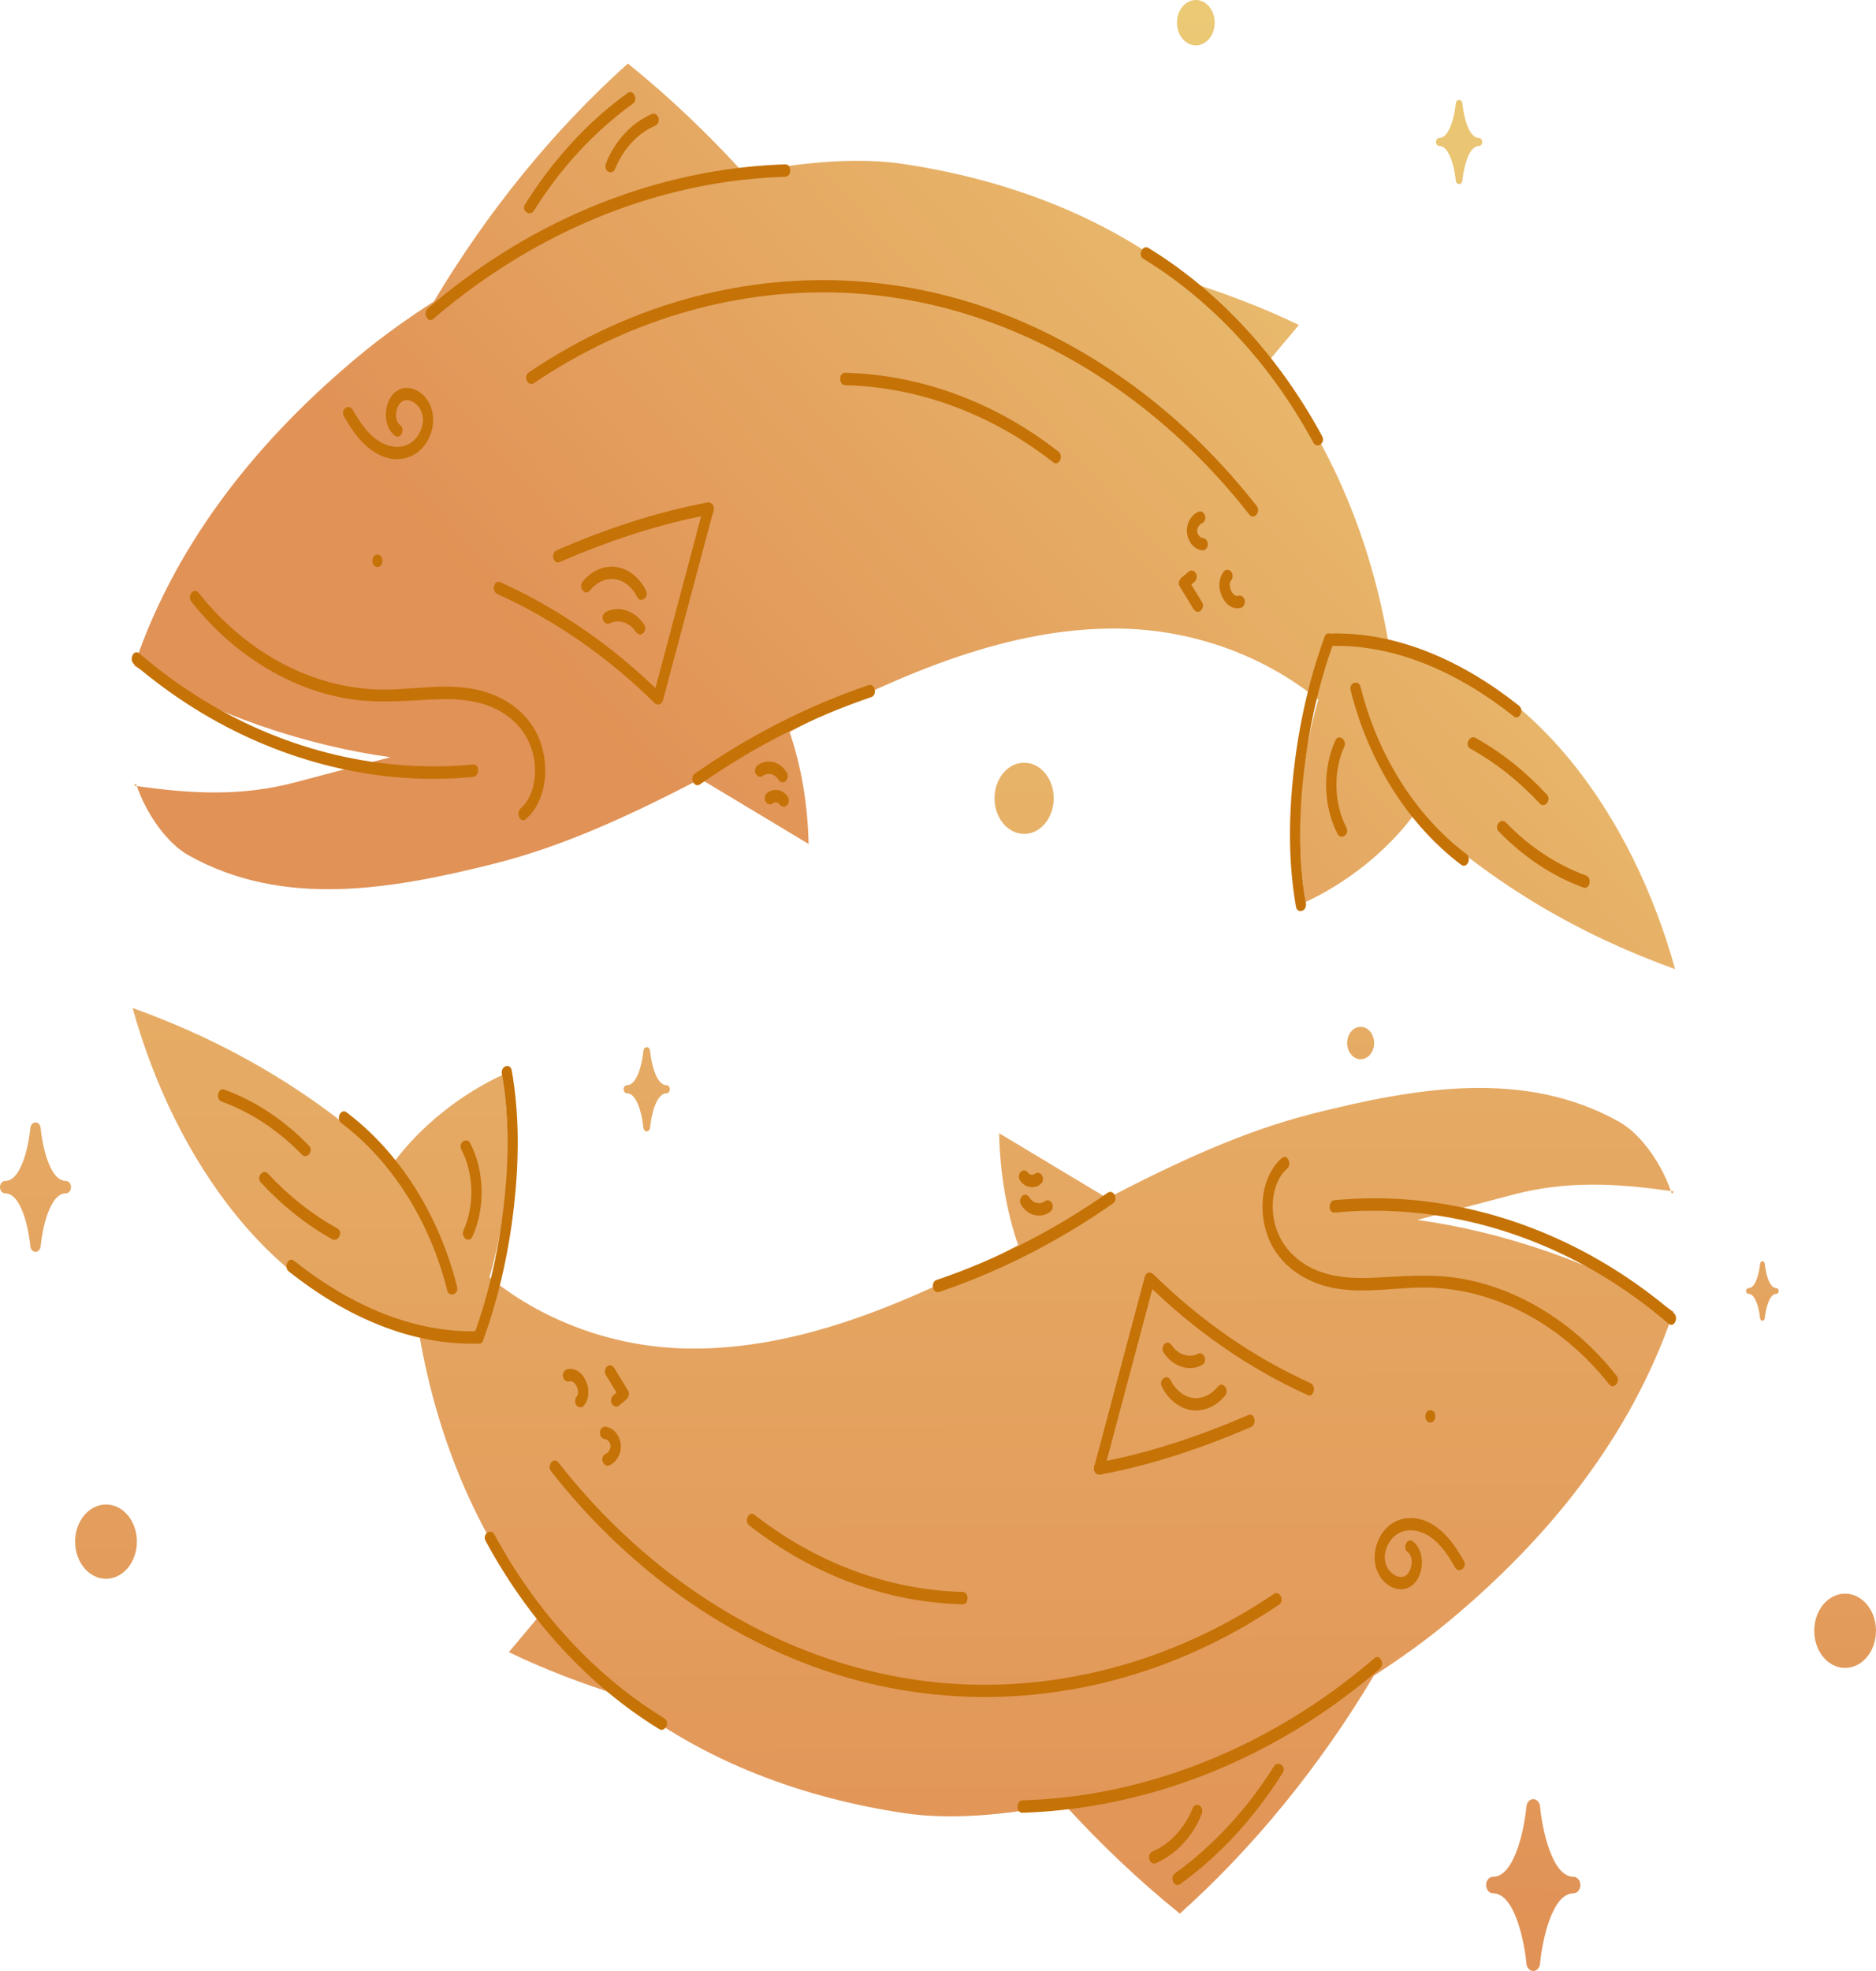 <svg width="80" height="84" viewBox="0 0 80 84" fill="none" xmlns="http://www.w3.org/2000/svg">
<g clip-path="url(#clip0_4488_22505)">
<path d="M5.711 33.485C5.754 33.491 5.794 33.494 5.837 33.5C5.824 33.464 5.803 33.425 5.791 33.389C5.765 33.421 5.738 33.453 5.711 33.485Z" fill="url(#paint0_linear_4488_22505)"/>
<path d="M54.057 15.437C54.498 14.912 54.937 14.388 55.389 13.85C53.844 13.101 52.252 12.509 50.642 11.995C47.091 9.165 42.818 7.631 38.524 6.988C36.67 6.71 34.311 6.869 31.735 7.4C30.182 5.694 28.535 4.127 26.776 2.707C23.605 5.55 20.809 8.99 18.5 12.85C17.37 13.577 16.283 14.354 15.277 15.191C11.23 18.561 7.577 22.881 5.723 28.363C8.885 30.409 13.077 31.786 16.645 32.27C15.296 32.626 13.947 32.983 12.597 33.34C10.29 33.951 8.174 33.831 5.837 33.501C6.23 34.659 7.105 35.926 8.033 36.447C12.072 38.716 16.695 37.906 21.059 36.813C24.105 36.05 27.003 34.679 29.868 33.196C31.406 34.12 32.944 35.043 34.482 35.967C34.447 34.312 34.18 32.686 33.672 31.198C33.848 31.106 34.024 31.012 34.201 30.921C38.505 28.698 43.034 26.728 47.718 26.788C50.699 26.825 53.768 27.838 56.215 29.821C55.416 32.574 55.215 35.579 55.673 38.444C57.394 37.645 59.161 36.291 60.373 34.62C63.649 37.708 67.444 39.872 71.434 41.303C69.647 34.858 65.414 28.71 59.2 27.333C58.443 22.962 56.777 18.948 54.121 15.513C54.1 15.485 54.077 15.463 54.057 15.437Z" fill="url(#paint1_linear_4488_22505)"/>
<path d="M18.473 13.595C21.878 10.671 25.834 8.724 29.965 7.924C31.13 7.699 32.307 7.571 33.486 7.533C33.769 7.524 33.77 6.995 33.486 7.004C29.247 7.143 25.053 8.476 21.306 10.864C20.247 11.539 19.226 12.301 18.251 13.138C18.023 13.334 18.241 13.793 18.473 13.595Z" fill="#C57207"/>
<path d="M22.768 8.978C23.915 7.148 25.355 5.597 26.989 4.418C27.231 4.243 27.011 3.787 26.767 3.962C25.064 5.191 23.581 6.806 22.389 8.712C22.218 8.984 22.6 9.247 22.768 8.978Z" fill="#C57207"/>
<path d="M26.224 7.212C26.569 6.358 27.186 5.677 27.931 5.362C28.043 5.315 28.118 5.181 28.084 5.038C28.055 4.907 27.926 4.806 27.814 4.854C26.963 5.214 26.241 5.968 25.845 6.947C25.793 7.076 25.816 7.232 25.924 7.309C26.02 7.375 26.172 7.341 26.224 7.212Z" fill="#C57207"/>
<path d="M48.755 11.026C51.693 12.825 54.208 15.537 56.004 18.861C56.158 19.145 56.538 18.88 56.383 18.594C54.547 15.197 51.98 12.409 48.977 10.57C48.726 10.415 48.503 10.871 48.755 11.026Z" fill="#C57207"/>
<path d="M55.688 38.499C55.362 36.651 55.391 34.714 55.61 32.849C55.829 30.981 56.237 29.126 56.868 27.398C56.981 27.089 56.602 26.82 56.489 27.131C55.829 28.939 55.397 30.862 55.174 32.817C54.954 34.746 54.928 36.727 55.265 38.64C55.323 38.972 55.747 38.832 55.688 38.499Z" fill="#C57207"/>
<path d="M56.679 27.53C59.498 27.436 62.227 28.682 64.552 30.53C64.789 30.718 65.009 30.261 64.774 30.074C62.388 28.178 59.57 26.905 56.679 27.002C56.397 27.011 56.396 27.539 56.679 27.53Z" fill="#C57207"/>
<path d="M57.596 29.416C58.363 32.485 60.055 35.154 62.313 36.857C62.553 37.038 62.774 36.581 62.535 36.401C60.375 34.771 58.754 32.212 58.02 29.276C57.939 28.951 57.515 29.09 57.596 29.416Z" fill="#C57207"/>
<path d="M29.851 33.428C32.147 31.824 34.6 30.576 37.156 29.709C37.428 29.617 37.312 29.107 37.039 29.2C34.448 30.077 31.957 31.346 29.63 32.971C29.385 33.142 29.606 33.599 29.851 33.428Z" fill="#C57207"/>
<path d="M21.21 25.317C23.634 26.412 25.903 27.983 27.907 29.956C28.036 30.082 28.221 30.041 28.274 29.839C28.993 27.14 29.712 24.441 30.43 21.743C30.517 21.419 30.092 21.279 30.006 21.603C29.288 24.302 28.569 27.001 27.851 29.699C27.973 29.66 28.095 29.621 28.218 29.583C26.152 27.549 23.827 25.937 21.327 24.808C21.061 24.688 20.946 25.198 21.21 25.317Z" fill="#C57207"/>
<path d="M23.857 23.956C25.951 23.052 28.076 22.339 30.277 21.927C30.555 21.875 30.438 21.366 30.16 21.418C27.96 21.83 25.835 22.543 23.74 23.448C23.476 23.561 23.59 24.071 23.857 23.956Z" fill="#C57207"/>
<path d="M25.978 26.575C26.035 26.547 26.092 26.524 26.151 26.508C26.179 26.501 26.208 26.494 26.235 26.489C26.204 26.495 26.222 26.491 26.243 26.489C26.256 26.488 26.268 26.487 26.281 26.486C26.342 26.482 26.402 26.486 26.463 26.491C26.506 26.494 26.444 26.486 26.471 26.492C26.484 26.495 26.496 26.497 26.509 26.5C26.54 26.507 26.571 26.515 26.602 26.525C26.63 26.534 26.658 26.544 26.685 26.555C26.697 26.561 26.709 26.566 26.721 26.572C26.778 26.596 26.699 26.558 26.73 26.576C26.786 26.606 26.839 26.639 26.89 26.679C26.901 26.687 26.911 26.696 26.922 26.704C26.922 26.704 26.968 26.744 26.946 26.724C26.924 26.705 26.965 26.742 26.969 26.747C26.979 26.757 26.988 26.767 26.998 26.777C27.021 26.802 27.044 26.829 27.066 26.858C27.074 26.869 27.083 26.88 27.091 26.892C27.094 26.896 27.133 26.956 27.105 26.91C27.173 27.02 27.297 27.088 27.406 27.005C27.496 26.936 27.559 26.762 27.485 26.643C27.117 26.06 26.437 25.785 25.86 26.068C25.754 26.12 25.667 26.246 25.707 26.393C25.741 26.513 25.864 26.63 25.978 26.575Z" fill="#C57207"/>
<path d="M25.154 25.168C25.433 24.815 25.842 24.622 26.247 24.688C26.631 24.752 26.973 25.04 27.169 25.438C27.312 25.731 27.692 25.465 27.548 25.171C27.28 24.621 26.809 24.244 26.282 24.164C25.753 24.084 25.209 24.33 24.843 24.793C24.648 25.041 24.959 25.415 25.154 25.168Z" fill="#C57207"/>
<path d="M16.095 24.163C16.378 24.163 16.379 23.634 16.095 23.634C15.812 23.634 15.812 24.163 16.095 24.163Z" fill="#C57207"/>
<path d="M5.714 28.302C8.955 31.072 12.817 32.734 16.779 33.112C17.91 33.221 19.047 33.219 20.178 33.111C20.458 33.085 20.461 32.556 20.178 32.583C16.261 32.952 12.28 32.014 8.767 29.896C7.781 29.3 6.834 28.614 5.935 27.845C5.705 27.649 5.485 28.107 5.714 28.302Z" fill="#C57207"/>
<path d="M14.665 17.732C15.056 18.435 15.535 19.085 16.205 19.4C16.829 19.694 17.583 19.617 18.069 19.025C18.511 18.486 18.631 17.638 18.213 17.032C17.859 16.521 17.172 16.318 16.745 16.819C16.339 17.295 16.344 18.191 16.84 18.569C17.08 18.751 17.301 18.294 17.062 18.113C16.815 17.925 16.858 17.461 17.03 17.224C17.285 16.874 17.736 17.116 17.92 17.439C18.171 17.879 17.983 18.442 17.667 18.753C17.282 19.13 16.731 19.102 16.296 18.879C15.756 18.604 15.362 18.038 15.044 17.466C14.887 17.184 14.507 17.448 14.665 17.732Z" fill="#C57207"/>
<path d="M22.765 16.331C26.67 13.694 31.152 12.355 35.63 12.466C39.893 12.572 44.093 14.041 47.763 16.643C49.799 18.086 51.658 19.868 53.279 21.935C53.473 22.183 53.783 21.808 53.589 21.562C50.663 17.831 46.954 15.019 42.901 13.425C38.653 11.753 34.07 11.499 29.701 12.624C27.196 13.268 24.776 14.367 22.543 15.876C22.297 16.041 22.518 16.498 22.765 16.331Z" fill="#C57207"/>
<path d="M50.705 24.351C50.597 24.441 50.489 24.532 50.381 24.622C50.291 24.697 50.228 24.861 50.302 24.984C50.497 25.305 50.692 25.624 50.887 25.944C50.955 26.055 51.08 26.122 51.188 26.039C51.279 25.969 51.339 25.797 51.267 25.678C51.072 25.358 50.877 25.039 50.682 24.718C50.656 24.838 50.629 24.959 50.603 25.079C50.711 24.989 50.819 24.898 50.927 24.808C51.021 24.729 51.073 24.574 51.006 24.447C50.946 24.334 50.806 24.267 50.705 24.351Z" fill="#C57207"/>
<path d="M52.189 24.358C52.008 24.579 51.96 24.905 52.033 25.198C52.099 25.464 52.257 25.725 52.471 25.842C52.617 25.922 52.769 25.946 52.925 25.9C53.037 25.866 53.114 25.709 53.078 25.575C53.041 25.437 52.928 25.355 52.808 25.39C52.795 25.394 52.781 25.396 52.769 25.4C52.838 25.378 52.802 25.395 52.778 25.397C52.766 25.398 52.752 25.398 52.739 25.397C52.716 25.395 52.681 25.378 52.75 25.4C52.726 25.392 52.701 25.387 52.676 25.377C52.626 25.356 52.718 25.401 52.685 25.382C52.673 25.375 52.662 25.368 52.65 25.361C52.639 25.353 52.628 25.345 52.617 25.337C52.601 25.323 52.569 25.285 52.623 25.344C52.603 25.323 52.582 25.302 52.564 25.28C52.555 25.269 52.546 25.257 52.538 25.245C52.502 25.195 52.562 25.287 52.541 25.251C52.526 25.224 52.511 25.197 52.497 25.17C52.49 25.156 52.484 25.142 52.478 25.127C52.469 25.107 52.454 25.051 52.48 25.136C52.47 25.105 52.461 25.076 52.453 25.044C52.447 25.015 52.437 24.908 52.443 25.01C52.441 24.979 52.438 24.948 52.439 24.917C52.439 24.902 52.44 24.887 52.441 24.871C52.443 24.826 52.429 24.948 52.44 24.884C52.445 24.853 52.453 24.825 52.461 24.796C52.473 24.754 52.433 24.863 52.459 24.807C52.464 24.793 52.471 24.78 52.478 24.767C52.507 24.712 52.448 24.805 52.473 24.773C52.482 24.76 52.49 24.748 52.501 24.736C52.581 24.638 52.588 24.459 52.501 24.363C52.413 24.262 52.275 24.253 52.189 24.358Z" fill="#C57207"/>
<path d="M51.123 21.806C50.817 21.917 50.581 22.296 50.617 22.687C50.657 23.107 50.937 23.426 51.286 23.456C51.402 23.466 51.511 23.328 51.506 23.193C51.5 23.041 51.409 22.939 51.286 22.929C51.239 22.925 51.34 22.942 51.292 22.931C51.28 22.928 51.267 22.925 51.254 22.921C51.241 22.917 51.228 22.911 51.216 22.907C51.179 22.892 51.249 22.927 51.226 22.912C51.205 22.897 51.183 22.884 51.163 22.868C51.143 22.852 51.136 22.829 51.165 22.871C51.158 22.86 51.145 22.85 51.136 22.839C51.128 22.83 51.12 22.821 51.113 22.811C51.107 22.803 51.074 22.764 51.102 22.794C51.126 22.822 51.101 22.792 51.096 22.782C51.089 22.769 51.082 22.755 51.075 22.742C51.072 22.735 51.069 22.728 51.067 22.721C51.059 22.702 51.063 22.711 51.076 22.748C51.076 22.735 51.066 22.715 51.064 22.703C51.06 22.69 51.058 22.678 51.055 22.665C51.044 22.605 51.056 22.699 51.054 22.673C51.053 22.644 51.053 22.615 51.053 22.586C51.055 22.53 51.042 22.648 51.053 22.594C51.055 22.581 51.057 22.568 51.059 22.556C51.063 22.541 51.067 22.525 51.071 22.51C51.084 22.465 51.076 22.512 51.066 22.521C51.08 22.508 51.093 22.458 51.104 22.439C51.106 22.434 51.109 22.429 51.111 22.425C51.125 22.403 51.122 22.408 51.101 22.441C51.108 22.436 51.117 22.418 51.123 22.41C51.134 22.395 51.169 22.369 51.175 22.351C51.15 22.374 51.144 22.38 51.157 22.368C51.162 22.363 51.168 22.359 51.173 22.355C51.184 22.346 51.196 22.338 51.207 22.33C51.211 22.328 51.214 22.325 51.218 22.323C51.239 22.311 51.234 22.314 51.202 22.33C51.211 22.331 51.23 22.318 51.239 22.315C51.349 22.275 51.429 22.128 51.392 21.991C51.357 21.856 51.241 21.762 51.123 21.806Z" fill="#C57207"/>
<path d="M36.043 16.416C39.189 16.495 42.276 17.643 44.915 19.703C45.153 19.889 45.374 19.431 45.137 19.247C42.435 17.137 39.263 15.97 36.043 15.888C35.759 15.88 35.759 16.408 36.043 16.416Z" fill="#C57207"/>
<path d="M63.908 35.43C64.963 36.52 66.191 37.337 67.521 37.825C67.792 37.925 67.908 37.415 67.638 37.316C66.382 36.855 65.215 36.086 64.22 35.056C64.005 34.835 63.693 35.207 63.908 35.43Z" fill="#C57207"/>
<path d="M62.699 31.904C63.776 32.503 64.775 33.288 65.657 34.241C65.867 34.467 66.178 34.095 65.968 33.867C65.058 32.884 64.032 32.066 62.922 31.447C62.667 31.305 62.443 31.761 62.699 31.904Z" fill="#C57207"/>
<path d="M56.943 31.558C56.391 32.793 56.422 34.34 57.036 35.536C57.184 35.825 57.565 35.559 57.415 35.269C56.884 34.235 56.843 32.897 57.323 31.825C57.456 31.525 57.077 31.259 56.943 31.558Z" fill="#C57207"/>
<path d="M8.158 25.637C9.828 27.754 12.07 29.203 14.462 29.71C15.765 29.987 17.039 29.887 18.352 29.814C19.586 29.746 20.967 29.811 21.971 30.796C22.439 31.254 22.753 31.887 22.806 32.616C22.857 33.302 22.682 34.033 22.204 34.453C21.979 34.653 22.197 35.111 22.426 34.909C23.278 34.158 23.444 32.757 23.046 31.629C22.582 30.31 21.396 29.612 20.279 29.381C18.836 29.083 17.377 29.458 15.926 29.379C14.612 29.307 13.303 28.936 12.096 28.307C10.729 27.595 9.493 26.561 8.468 25.262C8.274 25.016 7.962 25.39 8.158 25.637Z" fill="#C57207"/>
<path d="M32.943 34.244C32.965 34.226 32.987 34.212 33.012 34.199C32.994 34.208 32.976 34.217 32.959 34.225C32.996 34.207 33.033 34.195 33.073 34.189C33.054 34.192 33.034 34.195 33.014 34.198C33.056 34.192 33.098 34.192 33.14 34.199C33.121 34.196 33.102 34.193 33.082 34.19C33.124 34.197 33.165 34.211 33.203 34.23C33.186 34.221 33.168 34.212 33.151 34.204C33.185 34.222 33.217 34.244 33.246 34.271C33.231 34.257 33.217 34.243 33.202 34.229C33.224 34.251 33.245 34.275 33.264 34.302C33.298 34.352 33.367 34.379 33.42 34.379C33.473 34.379 33.538 34.351 33.575 34.302C33.614 34.252 33.642 34.186 33.64 34.115C33.638 34.042 33.615 33.985 33.575 33.928C33.374 33.642 32.98 33.58 32.721 33.788C32.673 33.826 32.636 33.877 32.62 33.945C32.606 34.009 32.613 34.093 32.642 34.148C32.704 34.264 32.841 34.326 32.943 34.244Z" fill="#C57207"/>
<path d="M32.527 33.07C32.544 33.057 32.562 33.044 32.581 33.032C32.59 33.026 32.6 33.022 32.608 33.016C32.631 33 32.56 33.038 32.596 33.023C32.635 33.007 32.675 32.995 32.716 32.985C32.754 32.976 32.673 32.988 32.701 32.987C32.711 32.987 32.722 32.984 32.732 32.984C32.753 32.982 32.773 32.982 32.794 32.982C32.815 32.982 32.835 32.985 32.856 32.987C32.895 32.99 32.815 32.977 32.841 32.984C32.851 32.987 32.862 32.988 32.872 32.991C32.914 33.001 32.953 33.016 32.993 33.033C33.021 33.046 32.981 33.029 32.975 33.024C32.983 33.032 32.999 33.038 33.009 33.044C33.026 33.054 33.041 33.065 33.057 33.076C33.075 33.089 33.091 33.104 33.109 33.117C33.131 33.134 33.071 33.078 33.099 33.108C33.106 33.116 33.115 33.124 33.122 33.134C33.137 33.151 33.152 33.168 33.166 33.187C33.173 33.196 33.179 33.208 33.186 33.215C33.179 33.205 33.173 33.195 33.167 33.186C33.172 33.194 33.177 33.202 33.181 33.21C33.246 33.325 33.377 33.386 33.481 33.306C33.576 33.233 33.629 33.066 33.56 32.945C33.427 32.71 33.223 32.539 32.989 32.483C32.756 32.426 32.507 32.46 32.305 32.616C32.208 32.691 32.16 32.855 32.225 32.978C32.289 33.092 32.423 33.15 32.527 33.07Z" fill="#C57207"/>
<path d="M71.378 50.776C71.335 50.77 71.295 50.767 71.252 50.761C71.265 50.797 71.286 50.836 71.298 50.872C71.324 50.84 71.351 50.808 71.378 50.776Z" fill="url(#paint2_linear_4488_22505)"/>
<path d="M23.032 68.824C22.591 69.349 22.152 69.873 21.699 70.411C23.244 71.16 24.837 71.752 26.447 72.266C29.997 75.096 34.271 76.63 38.565 77.274C40.419 77.552 42.778 77.392 45.353 76.862C46.906 78.568 48.554 80.135 50.313 81.555C53.484 78.712 56.28 75.272 58.589 71.412C59.718 70.685 60.805 69.907 61.811 69.07C65.859 65.701 69.512 61.38 71.366 55.898C68.204 53.853 64.011 52.475 60.443 51.991C61.793 51.635 63.142 51.278 64.491 50.921C66.798 50.31 68.915 50.429 71.251 50.76C70.859 49.602 69.983 48.335 69.055 47.814C65.016 45.546 60.394 46.356 56.029 47.448C52.983 48.212 50.086 49.582 47.221 51.066C45.682 50.142 44.144 49.218 42.606 48.294C42.641 49.948 42.908 51.575 43.417 53.063C43.24 53.155 43.064 53.249 42.888 53.34C38.584 55.563 34.054 57.533 29.37 57.473C26.39 57.436 23.32 56.423 20.873 54.44C21.672 51.687 21.873 48.682 21.415 45.817C19.695 46.615 17.927 47.97 16.715 49.641C13.439 46.553 9.645 44.388 5.654 42.958C7.442 49.402 11.674 55.551 17.888 56.928C18.646 61.299 20.311 65.313 22.967 68.749C22.989 68.776 23.011 68.797 23.032 68.824Z" fill="url(#paint3_linear_4488_22505)"/>
<path d="M58.617 70.666C55.211 73.589 51.256 75.537 47.124 76.337C45.959 76.562 44.782 76.69 43.603 76.728C43.32 76.737 43.319 77.266 43.603 77.257C47.842 77.118 52.035 75.785 55.783 73.397C56.843 72.722 57.863 71.96 58.839 71.123C59.067 70.927 58.847 70.468 58.617 70.666Z" fill="#C57207"/>
<path d="M54.322 75.282C53.175 77.113 51.736 78.662 50.101 79.842C49.859 80.017 50.079 80.474 50.323 80.298C52.026 79.07 53.509 77.454 54.701 75.549C54.872 75.277 54.49 75.014 54.322 75.282Z" fill="#C57207"/>
<path d="M50.866 77.049C50.521 77.903 49.904 78.583 49.159 78.898C49.047 78.946 48.972 79.078 49.006 79.223C49.036 79.353 49.164 79.455 49.276 79.408C50.127 79.048 50.85 78.294 51.245 77.314C51.297 77.186 51.275 77.029 51.166 76.954C51.07 76.887 50.918 76.92 50.866 77.049Z" fill="#C57207"/>
<path d="M28.334 73.236C25.396 71.435 22.881 68.723 21.086 65.4C20.932 65.116 20.552 65.381 20.706 65.667C22.543 69.064 25.109 71.852 28.113 73.691C28.363 73.846 28.586 73.39 28.334 73.236Z" fill="#C57207"/>
<path d="M21.4 45.761C21.727 47.61 21.697 49.547 21.478 51.412C21.26 53.279 20.852 55.134 20.22 56.863C20.107 57.171 20.486 57.44 20.599 57.129C21.26 55.321 21.691 53.398 21.914 51.443C22.134 49.514 22.16 47.533 21.823 45.621C21.765 45.288 21.341 45.428 21.4 45.761Z" fill="#C57207"/>
<path d="M20.41 56.731C17.592 56.825 14.863 55.579 12.537 53.731C12.301 53.543 12.08 54 12.315 54.187C14.701 56.083 17.519 57.356 20.41 57.259C20.693 57.25 20.694 56.722 20.41 56.731Z" fill="#C57207"/>
<path d="M19.492 54.845C18.726 51.776 17.034 49.107 14.776 47.404C14.536 47.223 14.315 47.68 14.554 47.86C16.714 49.49 18.335 52.049 19.069 54.986C19.15 55.31 19.574 55.173 19.492 54.845Z" fill="#C57207"/>
<path d="M47.239 50.833C44.943 52.437 42.49 53.685 39.934 54.552C39.663 54.644 39.778 55.153 40.051 55.061C42.642 54.184 45.133 52.915 47.46 51.289C47.705 51.119 47.484 50.662 47.239 50.833Z" fill="#C57207"/>
<path d="M55.881 58.944C53.456 57.849 51.187 56.277 49.184 54.305C49.055 54.179 48.87 54.22 48.816 54.422C48.098 57.12 47.378 59.82 46.66 62.519C46.573 62.843 46.998 62.982 47.084 62.659C47.802 59.96 48.522 57.261 49.24 54.563C49.118 54.601 48.995 54.641 48.872 54.679C50.938 56.713 53.263 58.325 55.764 59.454C56.029 59.573 56.143 59.062 55.881 58.944Z" fill="#C57207"/>
<path d="M53.234 60.305C51.139 61.209 49.015 61.922 46.813 62.334C46.535 62.386 46.653 62.895 46.93 62.843C49.131 62.431 51.256 61.718 53.351 60.814C53.615 60.7 53.501 60.19 53.234 60.305Z" fill="#C57207"/>
<path d="M51.11 57.686C51.054 57.714 50.997 57.737 50.937 57.753C50.909 57.761 50.881 57.767 50.853 57.772C50.885 57.766 50.866 57.77 50.844 57.772C50.832 57.773 50.819 57.774 50.807 57.775C50.746 57.779 50.685 57.775 50.625 57.77C50.582 57.767 50.643 57.775 50.617 57.769C50.604 57.766 50.591 57.764 50.579 57.761C50.547 57.754 50.516 57.746 50.485 57.736C50.458 57.727 50.43 57.717 50.403 57.705C50.391 57.7 50.379 57.695 50.367 57.69C50.309 57.666 50.389 57.703 50.357 57.686C50.302 57.656 50.249 57.623 50.198 57.583C50.187 57.575 50.176 57.566 50.166 57.558C50.166 57.558 50.119 57.518 50.141 57.538C50.164 57.557 50.123 57.519 50.118 57.515C50.108 57.505 50.099 57.495 50.09 57.485C50.066 57.46 50.044 57.432 50.022 57.404C50.013 57.393 50.005 57.382 49.997 57.37C49.993 57.366 49.955 57.306 49.983 57.352C49.914 57.241 49.791 57.174 49.682 57.257C49.592 57.326 49.529 57.5 49.603 57.617C49.971 58.201 50.65 58.476 51.227 58.194C51.333 58.142 51.421 58.016 51.381 57.869C51.347 57.748 51.225 57.631 51.11 57.686Z" fill="#C57207"/>
<path d="M51.936 59.093C51.657 59.444 51.248 59.638 50.843 59.573C50.459 59.509 50.116 59.221 49.921 58.823C49.778 58.529 49.398 58.795 49.542 59.09C49.81 59.639 50.281 60.017 50.808 60.096C51.337 60.176 51.881 59.931 52.247 59.468C52.441 59.22 52.131 58.846 51.936 59.093Z" fill="#C57207"/>
<path d="M60.993 60.627C61.276 60.627 61.277 60.099 60.993 60.099C60.711 60.099 60.71 60.627 60.993 60.627Z" fill="#C57207"/>
<path d="M71.377 55.96C68.136 53.19 64.273 51.527 60.311 51.149C59.18 51.041 58.044 51.043 56.912 51.149C56.632 51.175 56.63 51.704 56.912 51.677C60.829 51.309 64.811 52.247 68.323 54.364C69.31 54.96 70.256 55.646 71.155 56.416C71.386 56.613 71.605 56.155 71.377 55.96Z" fill="#C57207"/>
<path d="M62.426 66.529C62.035 65.826 61.555 65.176 60.886 64.861C60.261 64.568 59.508 64.643 59.022 65.236C58.579 65.775 58.459 66.623 58.878 67.229C59.231 67.74 59.918 67.943 60.346 67.442C60.75 66.965 60.747 66.07 60.25 65.692C60.01 65.51 59.789 65.967 60.028 66.148C60.275 66.336 60.231 66.8 60.059 67.036C59.805 67.387 59.354 67.144 59.17 66.822C58.918 66.382 59.106 65.819 59.423 65.508C59.807 65.131 60.358 65.159 60.794 65.381C61.333 65.656 61.727 66.222 62.045 66.794C62.203 67.077 62.584 66.813 62.426 66.529Z" fill="#C57207"/>
<path d="M54.324 67.93C50.42 70.567 45.937 71.907 41.46 71.796C37.197 71.689 32.997 70.221 29.326 67.618C27.291 66.175 25.432 64.394 23.81 62.327C23.616 62.079 23.305 62.453 23.499 62.7C26.424 66.431 30.134 69.242 34.187 70.836C38.436 72.508 43.018 72.762 47.387 71.638C49.892 70.993 52.312 69.894 54.545 68.386C54.793 68.219 54.572 67.762 54.324 67.93Z" fill="#C57207"/>
<path d="M26.386 59.91C26.494 59.82 26.602 59.729 26.71 59.639C26.8 59.564 26.863 59.4 26.789 59.278C26.594 58.958 26.4 58.638 26.204 58.318C26.136 58.206 26.011 58.14 25.904 58.223C25.812 58.293 25.753 58.465 25.825 58.584C26.02 58.905 26.215 59.224 26.41 59.545C26.436 59.425 26.463 59.304 26.489 59.184C26.381 59.274 26.273 59.365 26.165 59.455C26.071 59.534 26.019 59.689 26.086 59.816C26.146 59.927 26.285 59.995 26.386 59.91Z" fill="#C57207"/>
<path d="M24.901 59.903C25.082 59.682 25.13 59.356 25.057 59.063C24.991 58.797 24.832 58.537 24.619 58.42C24.473 58.34 24.321 58.316 24.165 58.362C24.053 58.396 23.975 58.553 24.011 58.687C24.048 58.825 24.161 58.907 24.281 58.871C24.295 58.867 24.308 58.865 24.321 58.861C24.253 58.883 24.288 58.865 24.312 58.864C24.324 58.863 24.338 58.863 24.35 58.864C24.374 58.866 24.409 58.883 24.34 58.861C24.364 58.869 24.389 58.874 24.413 58.884C24.464 58.905 24.372 58.86 24.405 58.879C24.417 58.886 24.428 58.892 24.44 58.9C24.451 58.908 24.461 58.916 24.472 58.924C24.488 58.938 24.52 58.976 24.467 58.917C24.487 58.939 24.508 58.959 24.526 58.981C24.535 58.992 24.545 59.004 24.553 59.016C24.588 59.066 24.529 58.974 24.55 59.01C24.565 59.037 24.58 59.064 24.593 59.092C24.6 59.106 24.607 59.12 24.613 59.135C24.621 59.155 24.636 59.212 24.611 59.127C24.62 59.157 24.63 59.186 24.637 59.218C24.644 59.247 24.654 59.354 24.647 59.252C24.65 59.283 24.652 59.314 24.651 59.345C24.651 59.36 24.65 59.376 24.649 59.391C24.646 59.436 24.661 59.314 24.65 59.378C24.645 59.409 24.637 59.437 24.629 59.466C24.617 59.508 24.657 59.398 24.631 59.456C24.625 59.47 24.619 59.483 24.612 59.497C24.583 59.551 24.642 59.458 24.617 59.49C24.608 59.503 24.599 59.515 24.589 59.527C24.509 59.625 24.501 59.804 24.589 59.901C24.677 59.999 24.814 60.008 24.901 59.903Z" fill="#C57207"/>
<path d="M25.965 62.455C26.271 62.344 26.508 61.965 26.471 61.574C26.432 61.154 26.152 60.835 25.802 60.804C25.686 60.794 25.577 60.933 25.582 61.068C25.588 61.22 25.679 61.322 25.802 61.332C25.85 61.336 25.749 61.318 25.796 61.33C25.808 61.333 25.821 61.336 25.835 61.34C25.848 61.344 25.86 61.349 25.872 61.354C25.909 61.368 25.839 61.334 25.862 61.349C25.883 61.363 25.905 61.375 25.925 61.393C25.946 61.409 25.952 61.432 25.923 61.389C25.93 61.401 25.943 61.411 25.952 61.422C25.96 61.431 25.968 61.441 25.975 61.45C25.981 61.457 26.015 61.497 25.987 61.466C25.962 61.439 25.987 61.468 25.993 61.478C25.999 61.492 26.006 61.506 26.013 61.519C26.016 61.526 26.019 61.533 26.021 61.54C26.029 61.558 26.026 61.549 26.012 61.513C26.012 61.526 26.022 61.545 26.025 61.557C26.028 61.569 26.03 61.583 26.033 61.596C26.044 61.655 26.032 61.561 26.033 61.588C26.034 61.617 26.035 61.645 26.034 61.675C26.032 61.73 26.046 61.613 26.035 61.666C26.032 61.68 26.031 61.692 26.027 61.705C26.024 61.72 26.02 61.735 26.015 61.75C26.002 61.796 26.01 61.748 26.02 61.738C26.006 61.751 25.994 61.802 25.983 61.821C25.98 61.825 25.977 61.83 25.975 61.834C25.962 61.857 25.965 61.852 25.986 61.819C25.978 61.823 25.97 61.841 25.964 61.849C25.952 61.865 25.918 61.891 25.911 61.909C25.936 61.886 25.943 61.88 25.93 61.892C25.925 61.897 25.919 61.901 25.914 61.905C25.903 61.913 25.891 61.921 25.88 61.929C25.876 61.931 25.872 61.934 25.868 61.936C25.847 61.949 25.852 61.946 25.885 61.929C25.876 61.928 25.856 61.941 25.847 61.944C25.737 61.984 25.656 62.132 25.694 62.27C25.731 62.404 25.847 62.498 25.965 62.455Z" fill="#C57207"/>
<path d="M41.047 67.845C37.901 67.765 34.814 66.618 32.175 64.557C31.937 64.371 31.716 64.829 31.953 65.013C34.655 67.123 37.827 68.291 41.047 68.372C41.331 68.38 41.331 67.852 41.047 67.845Z" fill="#C57207"/>
<path d="M13.18 48.831C12.126 47.741 10.898 46.924 9.567 46.436C9.296 46.337 9.18 46.846 9.45 46.945C10.706 47.405 11.874 48.175 12.869 49.205C13.083 49.426 13.395 49.054 13.18 48.831Z" fill="#C57207"/>
<path d="M14.389 52.357C13.313 51.757 12.314 50.973 11.432 50.02C11.222 49.793 10.91 50.165 11.121 50.394C12.031 51.376 13.057 52.195 14.167 52.814C14.422 52.955 14.646 52.5 14.389 52.357Z" fill="#C57207"/>
<path d="M20.147 52.703C20.699 51.468 20.668 49.921 20.054 48.725C19.906 48.436 19.525 48.702 19.675 48.992C20.206 50.026 20.247 51.364 19.767 52.436C19.634 52.736 20.013 53.002 20.147 52.703Z" fill="#C57207"/>
<path d="M68.931 58.625C67.261 56.507 65.019 55.059 62.627 54.551C61.324 54.274 60.05 54.374 58.737 54.447C57.503 54.516 56.122 54.45 55.118 53.465C54.65 53.008 54.336 52.375 54.283 51.646C54.232 50.959 54.407 50.228 54.885 49.808C55.111 49.609 54.892 49.15 54.663 49.352C53.811 50.103 53.646 51.504 54.043 52.632C54.507 53.952 55.693 54.649 56.81 54.881C58.253 55.179 59.712 54.804 61.163 54.883C62.477 54.955 63.786 55.325 64.993 55.954C66.36 56.667 67.596 57.7 68.621 58.999C68.816 59.246 69.126 58.872 68.931 58.625Z" fill="#C57207"/>
<path d="M44.148 50.016C44.126 50.035 44.103 50.049 44.078 50.062C44.096 50.053 44.114 50.044 44.131 50.035C44.094 50.054 44.057 50.066 44.017 50.072C44.036 50.069 44.056 50.066 44.075 50.063C44.033 50.069 43.991 50.069 43.949 50.062C43.968 50.065 43.988 50.068 44.007 50.071C43.965 50.064 43.925 50.05 43.886 50.03C43.904 50.039 43.921 50.049 43.938 50.057C43.904 50.038 43.873 50.016 43.843 49.99C43.858 50.004 43.873 50.017 43.888 50.032C43.865 50.01 43.844 49.986 43.825 49.959C43.791 49.909 43.722 49.882 43.67 49.882C43.616 49.882 43.551 49.911 43.514 49.959C43.475 50.009 43.447 50.075 43.449 50.146C43.452 50.219 43.475 50.276 43.514 50.333C43.715 50.618 44.11 50.68 44.368 50.472C44.416 50.434 44.454 50.382 44.469 50.315C44.483 50.251 44.476 50.167 44.447 50.111C44.387 49.997 44.249 49.934 44.148 50.016Z" fill="#C57207"/>
<path d="M44.563 51.19C44.545 51.203 44.528 51.217 44.509 51.228C44.5 51.234 44.49 51.238 44.481 51.244C44.459 51.26 44.53 51.223 44.494 51.237C44.455 51.252 44.415 51.265 44.375 51.275C44.337 51.284 44.417 51.272 44.39 51.273C44.38 51.273 44.369 51.275 44.359 51.276C44.338 51.278 44.317 51.278 44.296 51.278C44.275 51.278 44.255 51.275 44.234 51.273C44.195 51.27 44.276 51.283 44.249 51.276C44.239 51.273 44.228 51.272 44.218 51.269C44.177 51.259 44.137 51.244 44.098 51.227C44.069 51.215 44.11 51.231 44.115 51.236C44.107 51.228 44.091 51.223 44.082 51.217C44.065 51.206 44.049 51.195 44.033 51.184C44.016 51.171 43.999 51.156 43.982 51.143C43.959 51.126 44.02 51.182 43.992 51.152C43.984 51.144 43.976 51.136 43.968 51.128C43.953 51.11 43.939 51.093 43.925 51.074C43.918 51.065 43.912 51.053 43.904 51.046C43.911 51.056 43.917 51.066 43.924 51.075C43.919 51.067 43.914 51.059 43.91 51.051C43.845 50.937 43.714 50.875 43.608 50.956C43.514 51.029 43.46 51.195 43.529 51.318C43.663 51.552 43.867 51.722 44.1 51.78C44.333 51.836 44.582 51.802 44.785 51.646C44.882 51.571 44.93 51.408 44.864 51.285C44.801 51.168 44.666 51.11 44.563 51.19Z" fill="#C57207"/>
<path d="M50.995 1.933C51.44 1.933 51.8 1.5 51.8 0.966C51.8 0.433 51.44 0 50.995 0C50.551 0 50.191 0.433 50.191 0.966C50.191 1.5 50.551 1.933 50.995 1.933Z" fill="url(#paint4_linear_4488_22505)"/>
<path d="M4.52 67.284C5.248 67.284 5.838 66.576 5.838 65.701C5.838 64.827 5.248 64.118 4.52 64.118C3.793 64.118 3.203 64.827 3.203 65.701C3.203 66.576 3.793 67.284 4.52 67.284Z" fill="url(#paint5_linear_4488_22505)"/>
<path d="M78.683 71.084C79.41 71.084 80 70.375 80 69.501C80 68.627 79.41 67.918 78.683 67.918C77.955 67.918 77.365 68.627 77.365 69.501C77.365 70.375 77.955 71.084 78.683 71.084Z" fill="url(#paint6_linear_4488_22505)"/>
<path d="M2.809 50.33C2.091 50.33 1.788 48.699 1.733 48.072C1.721 47.937 1.627 47.835 1.514 47.835C1.401 47.835 1.307 47.937 1.295 48.072C1.24 48.699 0.937 50.33 0.22 50.33C0.098 50.33 0 50.448 0 50.594C0 50.74 0.098 50.858 0.22 50.858C0.937 50.858 1.24 52.488 1.295 53.116C1.307 53.25 1.401 53.352 1.514 53.352C1.627 53.352 1.72 53.25 1.733 53.116C1.788 52.487 2.091 50.858 2.809 50.858C2.93 50.858 3.028 50.739 3.028 50.594C3.028 50.448 2.93 50.33 2.809 50.33Z" fill="url(#paint7_linear_4488_22505)"/>
<path d="M63.063 5.879C62.596 5.879 62.4 4.819 62.364 4.41C62.356 4.324 62.294 4.257 62.221 4.257C62.148 4.257 62.087 4.324 62.079 4.41C62.043 4.819 61.846 5.879 61.379 5.879C61.3 5.879 61.236 5.956 61.236 6.051C61.236 6.146 61.3 6.223 61.379 6.223C61.846 6.223 62.043 7.283 62.079 7.692C62.087 7.779 62.148 7.846 62.221 7.846C62.294 7.846 62.356 7.779 62.364 7.692C62.4 7.283 62.596 6.223 63.063 6.223C63.142 6.223 63.206 6.146 63.206 6.051C63.206 5.956 63.142 5.879 63.063 5.879Z" fill="url(#paint8_linear_4488_22505)"/>
<path d="M28.421 46.25C27.954 46.25 27.757 45.19 27.721 44.782C27.713 44.695 27.652 44.628 27.579 44.628C27.506 44.628 27.444 44.695 27.437 44.782C27.4 45.19 27.204 46.25 26.737 46.25C26.658 46.25 26.594 46.327 26.594 46.422C26.594 46.517 26.658 46.594 26.737 46.594C27.204 46.594 27.4 47.654 27.437 48.063C27.444 48.15 27.506 48.217 27.579 48.217C27.652 48.217 27.713 48.15 27.721 48.063C27.757 47.654 27.954 46.594 28.421 46.594C28.5 46.594 28.564 46.517 28.564 46.422C28.564 46.327 28.5 46.25 28.421 46.25Z" fill="url(#paint9_linear_4488_22505)"/>
<path d="M75.751 54.898C75.421 54.898 75.282 54.148 75.257 53.86C75.251 53.798 75.208 53.752 75.157 53.752C75.104 53.752 75.061 53.8 75.056 53.86C75.03 54.149 74.892 54.898 74.562 54.898C74.506 54.898 74.461 54.953 74.461 55.02C74.461 55.087 74.506 55.141 74.562 55.141C74.892 55.141 75.031 55.891 75.056 56.18C75.062 56.242 75.105 56.288 75.157 56.288C75.208 56.288 75.252 56.241 75.257 56.18C75.283 55.891 75.421 55.141 75.751 55.141C75.807 55.141 75.852 55.086 75.852 55.02C75.852 54.953 75.807 54.898 75.751 54.898Z" fill="url(#paint10_linear_4488_22505)"/>
<path d="M67.102 79.986C66.15 79.986 65.749 77.822 65.674 76.989C65.658 76.811 65.533 76.676 65.383 76.676C65.234 76.676 65.109 76.811 65.093 76.989C65.019 77.822 64.617 79.986 63.665 79.986C63.503 79.986 63.373 80.143 63.373 80.337C63.373 80.531 63.503 80.688 63.665 80.688C64.617 80.688 65.018 82.852 65.093 83.686C65.109 83.864 65.234 84 65.383 84C65.533 84 65.658 83.864 65.674 83.686C65.748 82.852 66.15 80.688 67.102 80.688C67.263 80.688 67.394 80.531 67.394 80.337C67.394 80.143 67.263 79.986 67.102 79.986Z" fill="url(#paint11_linear_4488_22505)"/>
<path d="M42.41 34.022C42.41 33.184 42.975 32.505 43.673 32.505C44.37 32.505 44.935 33.184 44.935 34.022C44.935 34.86 44.37 35.54 43.673 35.54C42.975 35.54 42.41 34.86 42.41 34.022Z" fill="url(#paint12_linear_4488_22505)"/>
<path d="M57.447 44.451C57.447 44.069 57.705 43.76 58.023 43.76C58.341 43.76 58.598 44.069 58.598 44.451C58.598 44.833 58.341 45.143 58.023 45.143C57.705 45.143 57.447 44.832 57.447 44.451Z" fill="url(#paint13_linear_4488_22505)"/>
</g>
<defs>
<linearGradient id="paint0_linear_4488_22505" x1="5.662" y1="-5.724" x2="6.038" y2="85.006" gradientUnits="userSpaceOnUse">
<stop stop-color="#EBCB76"/>
<stop offset="1" stop-color="#E19256"/>
</linearGradient>
<linearGradient id="paint1_linear_4488_22505" x1="64.655" y1="0.364" x2="27.302" y2="33.388" gradientUnits="userSpaceOnUse">
<stop stop-color="#EBCB76"/>
<stop offset="1" stop-color="#E19256"/>
</linearGradient>
<linearGradient id="paint2_linear_4488_22505" x1="71.152" y1="-6.037" x2="71.528" y2="84.778" gradientUnits="userSpaceOnUse">
<stop stop-color="#EBCB76"/>
<stop offset="1" stop-color="#E19256"/>
</linearGradient>
<linearGradient id="paint3_linear_4488_22505" x1="38.352" y1="-5.884" x2="38.729" y2="84.904" gradientUnits="userSpaceOnUse">
<stop stop-color="#EBCB76"/>
<stop offset="1" stop-color="#E19256"/>
</linearGradient>
<linearGradient id="paint4_linear_4488_22505" x1="51.042" y1="-2.786" x2="49.537" y2="82.512" gradientUnits="userSpaceOnUse">
<stop stop-color="#EBCB76"/>
<stop offset="1" stop-color="#E19256"/>
</linearGradient>
<linearGradient id="paint5_linear_4488_22505" x1="5.367" y1="-3.592" x2="3.862" y2="81.71" gradientUnits="userSpaceOnUse">
<stop stop-color="#EBCB76"/>
<stop offset="1" stop-color="#E19256"/>
</linearGradient>
<linearGradient id="paint6_linear_4488_22505" x1="79.559" y1="-2.283" x2="78.054" y2="83.019" gradientUnits="userSpaceOnUse">
<stop stop-color="#EBCB76"/>
<stop offset="1" stop-color="#E19256"/>
</linearGradient>
<linearGradient id="paint7_linear_4488_22505" x1="2.177" y1="-3.648" x2="0.672" y2="81.653" gradientUnits="userSpaceOnUse">
<stop stop-color="#EBCB76"/>
<stop offset="1" stop-color="#E19256"/>
</linearGradient>
<linearGradient id="paint8_linear_4488_22505" x1="62.327" y1="-2.587" x2="60.822" y2="82.715" gradientUnits="userSpaceOnUse">
<stop stop-color="#EBCB76"/>
<stop offset="1" stop-color="#E19256"/>
</linearGradient>
<linearGradient id="paint9_linear_4488_22505" x1="28.185" y1="-3.19" x2="26.68" y2="82.112" gradientUnits="userSpaceOnUse">
<stop stop-color="#EBCB76"/>
<stop offset="1" stop-color="#E19256"/>
</linearGradient>
<linearGradient id="paint10_linear_4488_22505" x1="75.856" y1="-2.349" x2="74.351" y2="82.953" gradientUnits="userSpaceOnUse">
<stop stop-color="#EBCB76"/>
<stop offset="1" stop-color="#E19256"/>
</linearGradient>
<linearGradient id="paint11_linear_4488_22505" x1="66.396" y1="-2.515" x2="64.891" y2="82.786" gradientUnits="userSpaceOnUse">
<stop stop-color="#EBCB76"/>
<stop offset="1" stop-color="#E19256"/>
</linearGradient>
<linearGradient id="paint12_linear_4488_22505" x1="44.124" y1="-2.909" x2="42.619" y2="82.393" gradientUnits="userSpaceOnUse">
<stop stop-color="#EBCB76"/>
<stop offset="1" stop-color="#E19256"/>
</linearGradient>
<linearGradient id="paint13_linear_4488_22505" x1="58.598" y1="-2.652" x2="57.093" y2="82.648" gradientUnits="userSpaceOnUse">
<stop stop-color="#EBCB76"/>
<stop offset="1" stop-color="#E19256"/>
</linearGradient>
<clipPath id="clip0_4488_22505">
<rect width="80" height="84" fill="white"/>
</clipPath>
</defs>
</svg>

